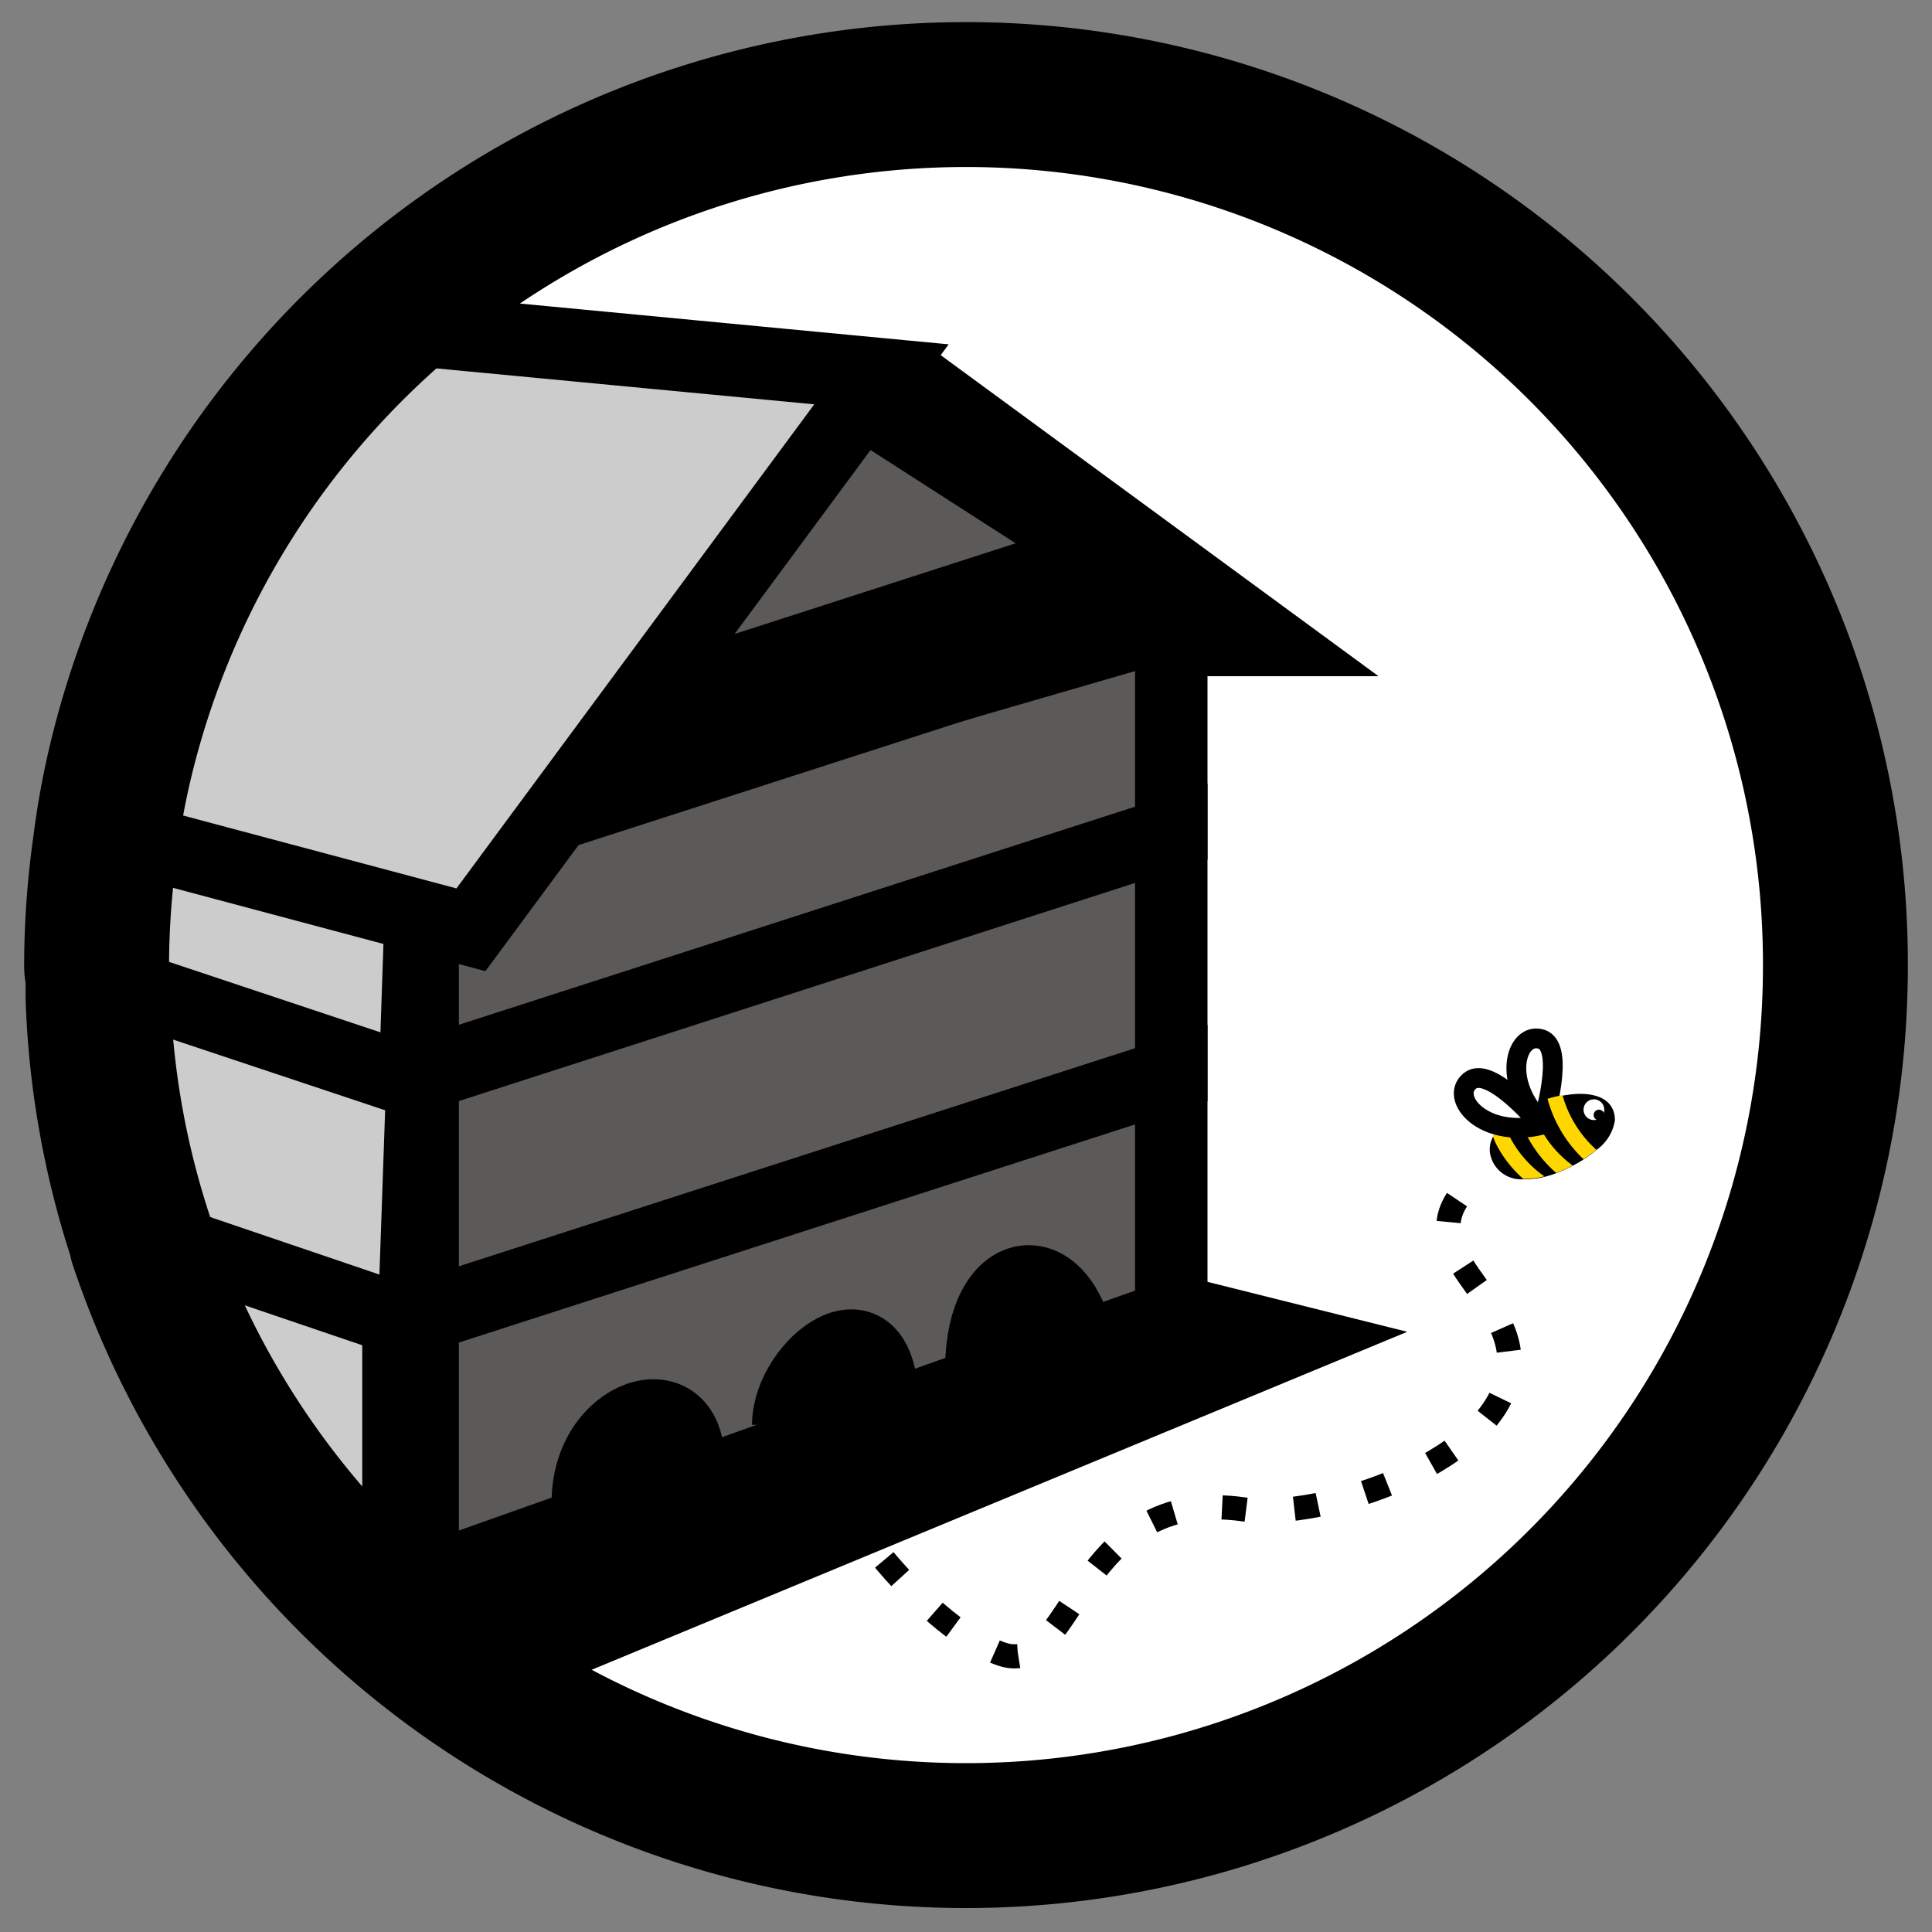 <svg id="Calque_1" data-name="Calque 1" xmlns="http://www.w3.org/2000/svg" viewBox="0 0 80 80"><rect x="0" y="0" width="80" height="80" fill="#808080" stroke="none"/><defs><style>.cls-1,.cls-5{fill:#fff;}.cls-2{fill:#5b5a59;}.cls-2,.cls-3,.cls-4,.cls-5,.cls-7,.cls-8,.cls-9{stroke:#000;stroke-miterlimit:10;}.cls-2,.cls-3,.cls-4,.cls-8{stroke-width:3px;}.cls-3{fill:#ccc;}.cls-5{stroke-width:0.82px;}.cls-6{fill:gold;}.cls-7,.cls-8,.cls-9{fill:none;}.cls-7{stroke-dasharray:1 2;}.cls-9{stroke-width:6px;}</style></defs><title>etapePlan de travail 1 copie</title><path class="cls-1" d="M76,40A36,36,0,0,1,5.86,51.43a.11.11,0,0,1,0-.08,35.72,35.72,0,0,1-1.8-10c0-.25,0-.48,0-.73S4,40.2,4,40a35.49,35.49,0,0,1,.36-5A32.26,32.26,0,0,1,5,31.49,36,36,0,0,1,76,40Z"/><polygon class="cls-2" points="17.5 35.5 48.5 25.5 48.5 34.5 17.5 44.5 17.5 35.5"/><polygon class="cls-2" points="17.5 44.5 48.5 34.5 48.5 44.5 17.5 54.5 17.5 44.5"/><polygon class="cls-2" points="17.5 54.5 48.5 44.5 48.5 54.5 17.5 65.5 17.5 54.5"/><polygon class="cls-2" points="18.5 34.5 35.5 16.5 49.5 25.5 18.5 34.5"/><path class="cls-3" d="M16.5,54.5v11l-2.68-1A37.67,37.67,0,0,1,6,51.06a.11.11,0,0,1,0-.08Z"/><path class="cls-3" d="M17.5,44.5l-.36,10.35-.64-.22L6,51.06a.11.11,0,0,1,0-.08A37.7,37.7,0,0,1,4,40.41c0-.26,0-.51,0-.77l13.15,4.74Z"/><path class="cls-3" d="M17.5,34.5l0,1-.3,8.84,0,.47L4,40.41c0-.26,0-.51,0-.77s0-.43,0-.64a37.47,37.47,0,0,1,.38-5.33A34.05,34.05,0,0,1,5.07,30Z"/><path class="cls-4" d="M24.34,62.21c0-3.71,4.16-5,4.16-1.71"/><path class="cls-4" d="M32.64,59c0-2.5,3.86-5.5,3.9-.84"/><path class="cls-4" d="M40.64,57c-.14-4.5,2.93-5.19,3.9-1.84"/><path class="cls-5" d="M63.88,46.5c-1.76-1.7-1.1-3.79-.06-3.47S63.88,46.5,63.88,46.5Z"/><path d="M66.87,46.39a1.85,1.85,0,0,1-.77,1.23,4.61,4.61,0,0,1-.53.39,4.17,4.17,0,0,1-.45.26h0a5.71,5.71,0,0,1-.68.31h0a4.11,4.11,0,0,1-.48.15,3.37,3.37,0,0,1-.88.1,1.3,1.3,0,0,1-1.35-.94,1.07,1.07,0,0,1,.1-.83,2.15,2.15,0,0,1,.53-.64h0a3.59,3.59,0,0,1,.47-.34,5.15,5.15,0,0,1,.57-.31,5.37,5.37,0,0,1,.68-.25,4.64,4.64,0,0,1,.62-.15C65.84,45.15,66.87,45.39,66.87,46.39Z"/><path class="cls-6" d="M63.95,48.71a3.37,3.37,0,0,1-.88.1,4.89,4.89,0,0,1-1.14-1.48,2.58,2.58,0,0,1-.11-.28,2.15,2.15,0,0,1,.53-.64,1.57,1.57,0,0,0,.16.65A4.52,4.52,0,0,0,63.95,48.71Z"/><path class="cls-6" d="M65.12,48.26a5.71,5.71,0,0,1-.68.31h0a5.28,5.28,0,0,1-1.6-2.5,5.15,5.15,0,0,1,.57-.31A4.52,4.52,0,0,0,65.12,48.26Z"/><path class="cls-6" d="M66.1,47.61a4.61,4.61,0,0,1-.53.39,5.36,5.36,0,0,1-1.49-2.5,4.64,4.64,0,0,1,.62-.15A4.77,4.77,0,0,0,66.1,47.61Z"/><circle class="cls-1" cx="66" cy="45.95" r="0.43"/><circle class="cls-1" cx="66.22" cy="46.16" r="0.11"/><path d="M66.22,45.95a.22.22,0,1,0,.21.22.22.22,0,0,0-.21-.22Z"/><path class="cls-5" d="M63.8,46.59c-2.39.56-3.79-1.13-2.94-1.83S63.8,46.59,63.8,46.59Z"/><path class="cls-7" d="M33.5,59.5c1,3,5,8,8,9s3-7,10-6c3.21.46,10.82-2,11-6,.15-3.22-5-5-1-8"/><polygon points="25 28 45.05 21.53 49.5 24.5 19.5 34.5 25 28"/><polyline class="cls-8" points="37.5 15.5 52.5 26.5 49.5 26.5"/><path class="cls-3" d="M36.5,15.5l-17,23-15-4c.16-1.24.28-3.28.57-4.48A37.73,37.73,0,0,1,14,13.36Z"/><path class="cls-9" d="M76,40A36,36,0,0,1,5.86,51.43a.11.11,0,0,1,0-.08,35.72,35.72,0,0,1-1.8-10c0-.25,0-.48,0-.73S4,40.2,4,40a35.49,35.49,0,0,1,.36-5A32.26,32.26,0,0,1,5,31.49,36,36,0,0,1,76,40Z"/><polygon class="cls-4" points="15.5 66.5 49.5 54.5 53.5 55.5 19.5 69.59 15.5 66.5"/></svg>